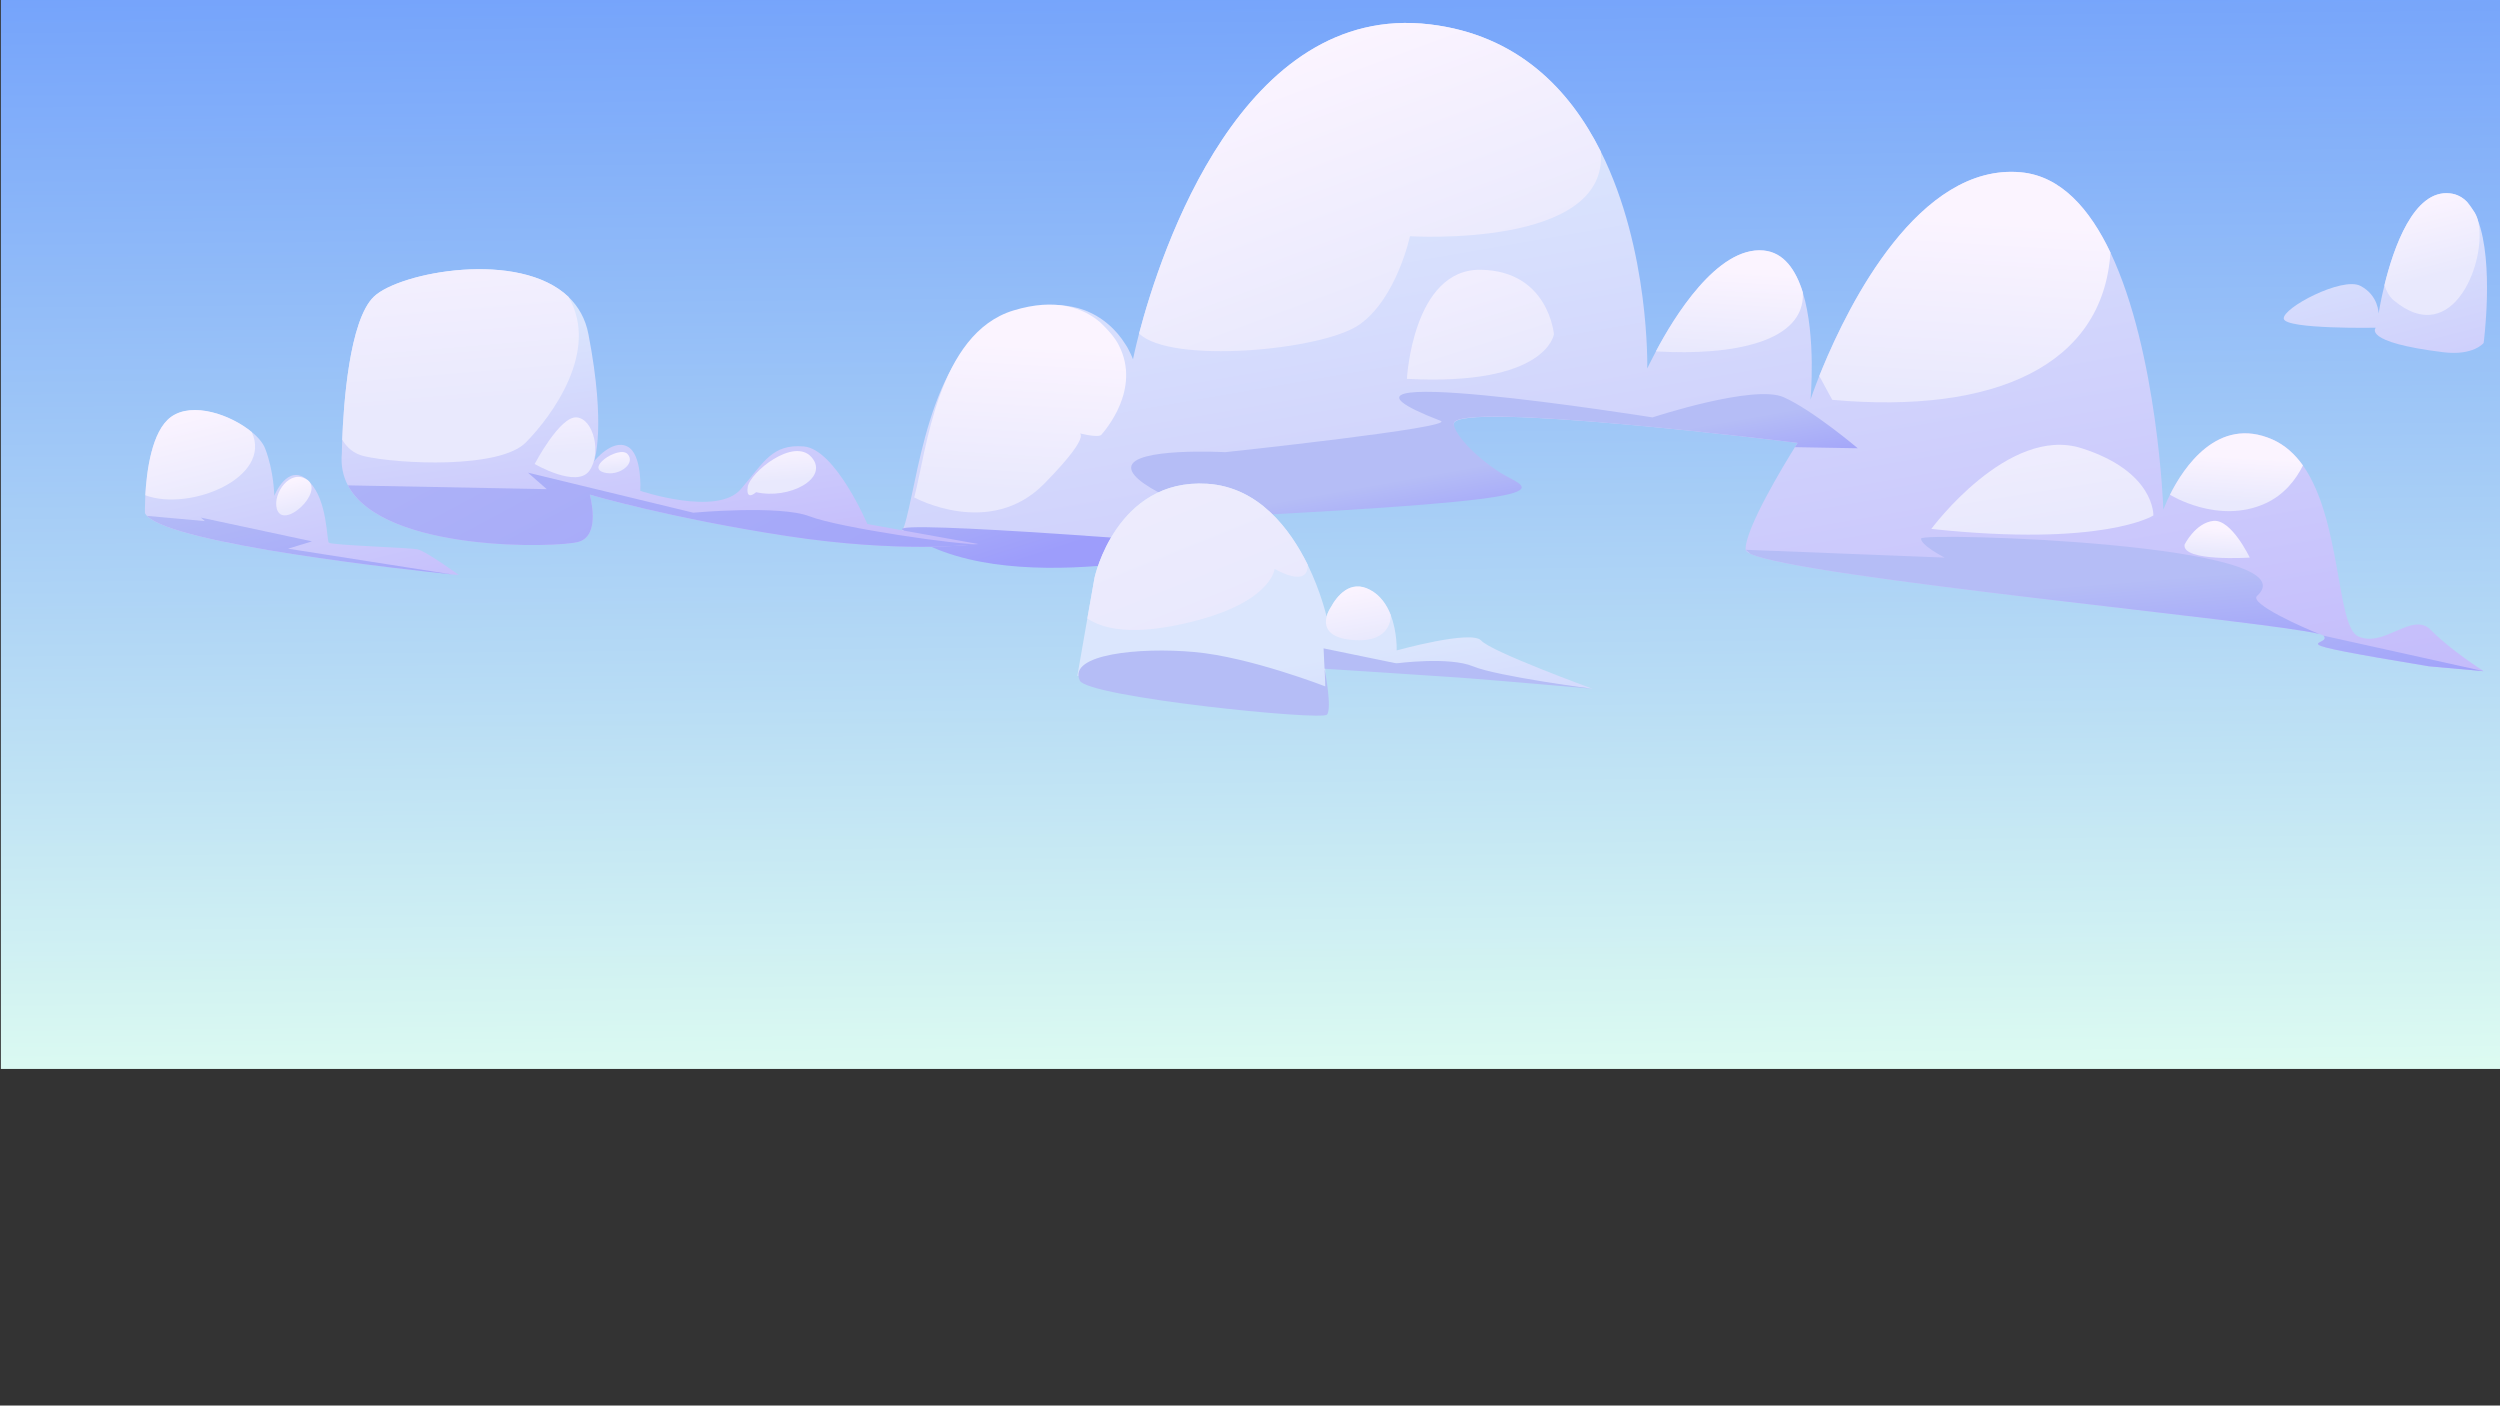 <svg version="1.2" xmlns="http://www.w3.org/2000/svg" viewBox="0 0 2049 1152" width="2049" height="1152"><rect x="0" y="0" width="2049" height="1152" fill="#333333" stroke="none"/><defs><linearGradient id="P" gradientUnits="userSpaceOnUse"/><linearGradient id="g1" x1="2056.9" y1="-47.7" x2="2065.6" y2="913.2" href="#P"><stop stop-color="#72a1fb"/><stop offset="1" stop-color="#e1fff1"/></linearGradient><linearGradient id="g2" x1="150.8" y1="589.7" x2="89.3" y2="336.1" href="#P"><stop stop-color="#c0b4fb"/><stop offset="1" stop-color="#dbe6fd"/></linearGradient><linearGradient id="g3" x1="146.5" y1="573.2" x2="107" y2="410.3" href="#P"><stop stop-color="#9d9dfb"/><stop offset="1" stop-color="#b5bdf6"/></linearGradient><linearGradient id="g4" x1="120.2" y1="425.9" x2="101.2" y2="347.6" href="#P"><stop stop-color="#e9e9fd"/><stop offset="1" stop-color="#fbf4ff"/></linearGradient><linearGradient id="g5" x1="225.9" y1="422" x2="220.1" y2="398.4" href="#P"><stop stop-color="#e9e9fd"/><stop offset="1" stop-color="#fbf4ff"/></linearGradient><linearGradient id="g6" x1="804.6" y1="872.6" x2="689" y2="206.7" href="#P"><stop stop-color="#c0b4fb"/><stop offset="1" stop-color="#dbe6fd"/></linearGradient><linearGradient id="g7" x1="1433" y1="582" x2="1426.6" y2="501.6" href="#P"><stop stop-color="#9d9dfb"/><stop offset="1" stop-color="#b5bdf6"/></linearGradient><linearGradient id="g8" x1="1921.2" y1="611.8" x2="1871.6" y2="456.9" href="#P"><stop stop-color="#9d9dfb"/><stop offset="1" stop-color="#b5bdf6"/></linearGradient><linearGradient id="g9" x1="1482.8" y1="317.5" x2="1491.5" y2="172.3" href="#P"><stop stop-color="#e9e9fd"/><stop offset="1" stop-color="#fbf4ff"/></linearGradient><linearGradient id="g10" x1="1577.8" y1="444.7" x2="1547.5" y2="254.7" href="#P"><stop stop-color="#e9e9fd"/><stop offset="1" stop-color="#fbf4ff"/></linearGradient><linearGradient id="g11" x1="1784.1" y1="452" x2="1785.3" y2="431.1" href="#P"><stop stop-color="#e9e9fd"/><stop offset="1" stop-color="#fbf4ff"/></linearGradient><linearGradient id="g12" x1="1771.4" y1="408.1" x2="1773.6" y2="371.1" href="#P"><stop stop-color="#e9e9fd"/><stop offset="1" stop-color="#fbf4ff"/></linearGradient><linearGradient id="g13" x1="1350.2" y1="284.6" x2="1354.1" y2="218.3" href="#P"><stop stop-color="#e9e9fd"/><stop offset="1" stop-color="#fbf4ff"/></linearGradient><linearGradient id="g14" x1="951.2" y1="325.6" x2="872.4" y2="113" href="#P"><stop stop-color="#e9e9fd"/><stop offset="1" stop-color="#fbf4ff"/></linearGradient><linearGradient id="g15" x1="742.1" y1="397.8" x2="749.3" y2="277" href="#P"><stop stop-color="#e9e9fd"/><stop offset="1" stop-color="#fbf4ff"/></linearGradient><linearGradient id="g16" x1="935.8" y1="490.6" x2="925.5" y2="433.2" href="#P"><stop stop-color="#9d9dfb"/><stop offset="1" stop-color="#b5bdf6"/></linearGradient><linearGradient id="g17" x1="750.5" y1="487.3" x2="716.4" y2="380.8" href="#P"><stop stop-color="#9d9dfb"/><stop offset="1" stop-color="#b5bdf6"/></linearGradient><linearGradient id="g18" x1="1155.6" y1="326.6" x2="1101.4" y2="157.3" href="#P"><stop stop-color="#e9e9fd"/><stop offset="1" stop-color="#fbf4ff"/></linearGradient><linearGradient id="g19" x1="921.5" y1="834.1" x2="875.9" y2="576.4" href="#P"><stop stop-color="#c0b4fb"/><stop offset="1" stop-color="#dbe6fd"/></linearGradient><linearGradient id="g20" x1="962.4" y1="832.8" x2="934.4" y2="747.3" href="#P"><stop stop-color="#9d9dfb"/><stop offset="1" stop-color="#b5bdf6"/></linearGradient><linearGradient id="g21" x1="911.1" y1="544.8" x2="731.1" y2="96.8" href="#P"><stop stop-color="#e9e9fd"/><stop offset="1" stop-color="#fbf4ff"/></linearGradient><linearGradient id="g22" x1="1082.1" y1="530.7" x2="1074.6" y2="488" href="#P"><stop stop-color="#e9e9fd"/><stop offset="1" stop-color="#fbf4ff"/></linearGradient><linearGradient id="g23" x1="296.2" y1="548.6" x2="258.5" y2="285.1" href="#P"><stop stop-color="#c0b4fb"/><stop offset="1" stop-color="#dbe6fd"/></linearGradient><linearGradient id="g24" x1="494.2" y1="814.2" x2="159.6" y2="191.6" href="#P"><stop stop-color="#9d9dfb"/><stop offset="1" stop-color="#b5bdf6"/></linearGradient><linearGradient id="g25" x1="274.2" y1="340.3" x2="258.5" y2="152.3" href="#P"><stop stop-color="#e9e9fd"/><stop offset="1" stop-color="#fbf4ff"/></linearGradient><linearGradient id="g26" x1="432.3" y1="374.5" x2="427.7" y2="319.4" href="#P"><stop stop-color="#e9e9fd"/><stop offset="1" stop-color="#fbf4ff"/></linearGradient><linearGradient id="g27" x1="486.8" y1="385.7" x2="485.5" y2="369.6" href="#P"><stop stop-color="#e9e9fd"/><stop offset="1" stop-color="#fbf4ff"/></linearGradient><linearGradient id="g28" x1="606.3" y1="396.7" x2="603.8" y2="366.3" href="#P"><stop stop-color="#e9e9fd"/><stop offset="1" stop-color="#fbf4ff"/></linearGradient><linearGradient id="g29" x1="1920.4" y1="486.7" x2="1845.4" y2="194.8" href="#P"><stop stop-color="#c0b4fb"/><stop offset="1" stop-color="#dbe6fd"/></linearGradient><linearGradient id="g30" x1="1952.8" y1="236.8" x2="1937" y2="174.1" href="#P"><stop stop-color="#e9e9fd"/><stop offset="1" stop-color="#fbf4ff"/></linearGradient></defs><style>.a{fill:url(#g1)}.b{fill:url(#g2)}.c{fill:url(#g3)}.d{fill:url(#g4)}.e{fill:url(#g5)}.f{fill:url(#g6)}.g{fill:url(#g7)}.h{fill:url(#g8)}.i{fill:url(#g9)}.j{fill:url(#g10)}.k{fill:url(#g11)}.l{fill:url(#g12)}.m{fill:url(#g13)}.n{fill:url(#g14)}.o{fill:url(#g15)}.p{fill:url(#g16)}.q{fill:url(#g17)}.r{fill:url(#g18)}.s{fill:url(#g19)}.t{fill:url(#g20)}.u{fill:url(#g21)}.v{fill:url(#g22)}.w{fill:url(#g23)}.x{fill:url(#g24)}.y{fill:url(#g25)}.z{fill:url(#g26)}.A{fill:url(#g27)}.B{fill:url(#g28)}.C{fill:url(#g29)}.D{fill:url(#g30)}</style><path class="a" d="m0.7-6.1h2050.5v882.2h-2050.5z"/><path class="b" d="m376.1 471.3c0 0-2-0.2-5.6-0.5-35.4-3.7-227.6-24.5-250.1-48q-1-1.1-1.6-2.2c0 0-0.1-6 0.3-14.7 1.1-19.5 5.2-52.7 21.1-64.2 17.6-12.7 49-1.8 66.1 12.4 5.4 4.3 9.3 9.1 11 13.5 7.3 18.8 7.5 38.8 7.5 38.8 0 0 10.7-27.2 27.2-13q1 0.9 1.9 1.8 0 0 0 0.1c14.6 15.1 13.8 47.7 15.6 49.5 1.9 2 65.7 4.1 72.6 5.4 6.9 1.4 34 21.1 34 21.1z"/><path class="c" d="m120.4 422.8l47.5 4.3-3.3-2.9 91.1 19.5-19.6 6c0 0 114.2 18 134.4 21.1-35.4-3.7-227.6-24.5-250.1-48z"/><path class="d" d="m119.1 405.9c1.1-19.5 5.2-52.7 21.1-64.2 17.6-12.7 49-1.8 66.1 12.4q0 0 0 0c17.4 37.4-51 65.4-87.2 51.8z"/><path class="e" d="m226.9 417.1c5.2 17.7 39.1-13.7 25.1-23.7-14-9.9-28.7 11.1-25.1 23.7z"/><path class="f" d="m2035.6 550.1l-44.9-4c-133.8-22.2-77.8-16-86.3-25.1q0 0-0.1 0-0.6-0.6-3.4-1.4c-41.3-10.6-423.5-46.1-466.3-65.7-2.5-1.2-3.8-2.3-3.9-3.3-0.7-16.8 31.5-69.8 40.4-84.1 1.4-2.2 2.2-3.5 2.2-3.5 0 0-279.7-34.9-281.8-15.7-2.1 19.2 40.2 45.9 14.5 40.1-162.2-36.6-200.2 17.5-208.3 36.5-1.7 3.8 3 23.5 3 23.5l-125.9 7.3c0 0-118.8-8.4-133.9-17.7-1.5-0.9-2-1.9-1.3-2.8 1-1.1 2.1-4.5 3.4-9.7 10.9-41.6 21.7-148.1 89.1-169.2 37.3-11.6 61.2-2.3 75.9 10.2 6.2 5.2 10.8 11 14 16.1q1.6 2.3 2.8 4.6 0.1 0.2 0.2 0.5c2.5 4.6 3.6 7.8 3.6 7.8 0 0 1.6-8 5-21.2 17.8-67.5 84.5-271.9 238.5-253.3 71.5 8.6 114.3 53 139.9 104.2 40.4 80.6 38.1 177.8 38.1 177.8 0 0 2.6-5.6 7.1-14 14.6-27.7 50.2-86.1 88.1-82.7 16.8 1.5 26.6 16 32.3 34.4v0.1c11.1 36.2 6.3 87.7 6.3 87.7 0 0 2.7-8.1 7.8-20.9l1.1-2.6 0.8-2c21.8-52.8 79.3-168.3 162.5-160.8 32.9 2.9 56.6 29.9 73.7 65.9 38.8 81.9 43.3 210.6 43.3 210.6 0 0 1.8-5 5.4-12.2 11.1-22.2 39.2-65 84-45.3 10.2 4.5 18.4 12 25 21.3 31.5 44.6 27.4 131.5 45 139.9 21.4 10.3 44.6-20.9 60-4.9 15.4 15.9 43.1 33.6 43.1 33.6z"/><path class="g" d="m1900.9 519.6c-41.3-10.6-423.5-46.1-466.3-65.7l-3.9-3.3 163.1 6.4c0 0-19.6-10.1-19.3-15.6 0.3-5.5 322.7 4.1 275.4 47-6.9 6.2 38.3 26.3 51 31.2z"/><path class="h" d="m2035.6 550.1l-44.9-4c-133.8-22.2-77.8-16-86.3-25.1z"/><path class="i" d="m1729.8 207.1q0 0-0.1 0.1c-6.1 92-94.3 132.5-228 120.5l-10.6-19.5 0.6-1.6 1.1-2.6 0.8-2c21.8-52.8 79.3-168.3 162.5-160.8 32.9 2.9 56.6 29.9 73.7 65.9z"/><path class="j" d="m1582.9 433.5c0 0 63.1-85.4 123.3-66.1 60.2 19.2 58.7 55.1 58.7 55.1 0 0-41 26.1-182 11z"/><path class="k" d="m1790.5 446.3c0 0 8.9-17.9 23.7-19.4 14.7-1.4 29.7 30.1 29.7 30.1 0 0-56 3.6-53.4-10.7z"/><path class="l" d="m1887.5 381.5c-6.1 12.2-15.7 24.2-30.8 31.1-38.7 17.6-78.2-7.1-78.2-7.1 11.1-22.2 39.2-65 84-45.3 10.2 4.5 18.4 12 25 21.3z"/><path class="m" d="m1357.2 288c14.6-27.7 50.2-86.1 88.1-82.7 16.8 1.5 26.6 16 32.3 34.4v0.1c2.1 40.1-56.4 52-120.4 48.2z"/><path class="n" d="m1155.6 193.6c0 0-10.9 51.1-41.5 72.5-30.6 21.3-155.2 32.5-180.5 7.2 17.8-67.5 84.5-271.9 238.5-253.3 71.5 8.6 114.3 53 139.9 104.2 6.8 79.7-156.4 69.4-156.4 69.4z"/><path class="o" d="m902.7 356.3c-2.6 3.1-20.5-1.8-20.5-1.8 0 0 18.2-3.5-26.3 41.9-44.5 45.4-106.6 11.3-106.6 11.3 10-37.7 19-134.4 81.5-153.3 34.6-10.5 56.8-2 70.5 9.4 5.3 5 9.8 9.9 13 14.6q1.4 2.1 2.5 4.2 0.1 0.2 0.2 0.4c18.6 36.2-11.7 70.2-14.3 73.3z"/><path class="p" d="m1471.1 366.5c1.4-2.2 2.2-3.5 2.2-3.5 0 0-282.3-35.1-281.8-15.7 0.2 7.3 14.7 24.9 37.8 39.9 21.7 14 75.7 21.2-231.6 36.7 0 0-71.6-24.3-70.6-40.9 1-16.5 77.1-12.4 77.1-12.4 0 0 190.5-20.3 176.5-25.7-134.3-51.8 173.7-2.8 173.7-2.8 0 0 83.5-27.5 107.6-16.5 24.1 10.8 60.6 41.8 60.6 41.8z"/><path class="q" d="m739.6 434.2c-11.6-8.9 261.1 13.2 261.1 13.2 0 0-180.8 48.2-261.1-13.2z"/><path class="r" d="m1153.1 310.5c0 0 4.8-90.2 60.5-89.4 55.7 0.9 60 52.9 60 52.9 0 0-5.9 42.6-120.5 36.5z"/><path class="s" d="m1085.4 536.1c0 0 3.4 39.8-2.6 43.4-6 3.6-199.8-25.6-199.8-25.6l8.2-47 5.9-33.5c0 0 17.8-81.5 92.3-76.9 42.2 2.7 67.9 37 82.4 66.4 11 22.6 15.4 42.2 15.4 42.2 0 0 0.3-0.6 0.7-1.7q0 0 0-0.1c0.6-1.2 1.4-3 2.5-5.1q0.2-0.2 0.2-0.2c5-9.3 15.9-23.3 32.2-14.6 8.6 4.5 13.8 12.4 17 20.6q0 0 0 0c5.5 14.2 4.9 29.1 4.9 29.1 0 0 61.4-17.1 69.3-8.1 7.9 9.1 91.2 39.5 91.2 39.5z"/><path class="t" d="m885 557.8c-10.1-21.6 48.9-27.5 93.9-23.4 45.1 4 107.4 28.2 107.4 28.2l-1.5-31.2 59.7 12.3c0 0 43.1-5.8 63 2.5 19.9 8.2 97.6 18.3 97.6 18.3 0 0-84.4-7.4-108.3-9.1-23.9-1.7-111.2-7.3-111.2-7.3 0 0 6.4 32.5 2 37.6-4.4 5.2-196.2-14.4-202.6-27.9z"/><path class="u" d="m1071.8 462.9c0.4 20-27.1 3.3-27.1 3.3 0 0-2.5 30.9-82.3 46.6-38.6 7.5-59.7 1.9-71.2-5.9l5.9-33.5c0 0 17.8-81.5 92.3-76.9 42.2 2.7 67.9 37 82.4 66.4z"/><path class="v" d="m1108.1 524.5c-23.2-2.1-22.7-14-20.2-21.1q0 0 0-0.1c0.9-2.5 2.1-4.5 2.5-5.1q0.2-0.2 0.2-0.2c5-9.3 15.9-23.3 32.2-14.6 8.6 4.5 13.8 12.4 17 20.6q0 0 0 0c0.1 1.1 1.2 23.5-31.7 20.5z"/><path class="w" d="m802 445.9q-0.1 0-0.2 0-0.1 0-0.2 0c-5 0.7-64.5 7.5-156.8-6.6-95.5-14.6-160-33.5-161.4-33.9 0.3 1.2 9.2 33.1-8.9 38.6-16.1 5-160 9.2-189.4-46.2-4-7.7-5.9-16.5-4.9-26.6 0 0 0-4.1 0.3-10.8 1-27.2 5.6-98.1 26.1-117.4 21.2-20 118.7-38.4 159.3 0.3 8.1 7.8 14 17.9 16.4 30.7 14.8 76.7 4.6 104.1 4.6 104.1 0 0 14.6-18.5 27.2-12.2 12.5 6.2 10.7 36.4 10.7 36.4 0 0 63.1 21.2 82.4-1.4 19.3-22.5 25.7-37.1 51.6-35 25.9 2.2 52.1 63.6 52.1 63.6z"/><path class="x" d="m801.6 445.9c-5 0.7-64.5 7.5-156.8-6.6-95.5-14.6-160-33.5-161.4-33.9 0.3 1.2 9.2 33.1-8.9 38.6-16.1 5-160 9.2-189.4-46.2l163 3.1-15.4-13.5 135.5 32.8c0 0 71-6.5 95.4 3 24.2 9.4 124.6 23.9 138 22.7z"/><path class="y" d="m431 362.6c-21.5 21.9-104.7 17.7-132.5 11.3-8.6-2-14.3-7.2-18-13.5 1-27.2 5.6-98.1 26.1-117.4 21.2-20 118.7-38.4 159.3 0.3 25.8 44-13.3 97.4-34.9 119.3z"/><path class="z" d="m472.7 342.1c13.8 1.2 20.6 29.5 10.3 43.8-10.4 14.4-44.8-5.6-44.8-5.6 0 0 20.7-39.5 34.5-38.2z"/><path class="A" d="m497.9 387.8c10.6 1.4 23.3-8.2 16.4-15.7-7-7.4-37.7 13-16.4 15.7z"/><path class="B" d="m612.8 399.3c1.6-12 38-41.5 52.5-24.4 14.5 17.2-18.5 34.7-45.6 28.5 0 0-8.4 7.8-6.9-4.1z"/><path class="C" d="m2035.6 281.1c0 0-8.3 10.6-33 7.6-67.3-8.3-55.4-20.1-55.4-20.1 0 0-73.8 1.4-75.4-7.3-1.6-8.7 47.9-34.8 62.8-27 14.9 7.7 14.9 22.7 14.9 22.7 0 0 1.5-9.9 4.8-23.3 7.4-30.2 23.9-78.6 53.7-75.2 5.6 0.6 10.2 3.1 14 7q2.9 3.1 5.2 7.2c0.1 0 0.1 0 0.1 0.1q1.9 3.4 3.5 7.4 0 0.1 0 0.1c13.5 35.3 4.8 100.8 4.8 100.8z"/><path class="D" d="m1961.7 246c-3.3-2.8-5.7-7.1-7.4-12.3 7.4-30.2 23.9-78.6 53.7-75.2 5.6 0.6 10.2 3.1 14 7q2.4 3.5 5.2 7.2c0.1 0 0.1 0 0.1 0.1 1.5 1.9 2.7 4.5 3.5 7.4q0 0.1 0 0.1c8.5 30.9-19.5 107.3-69.1 65.7z"/></svg>